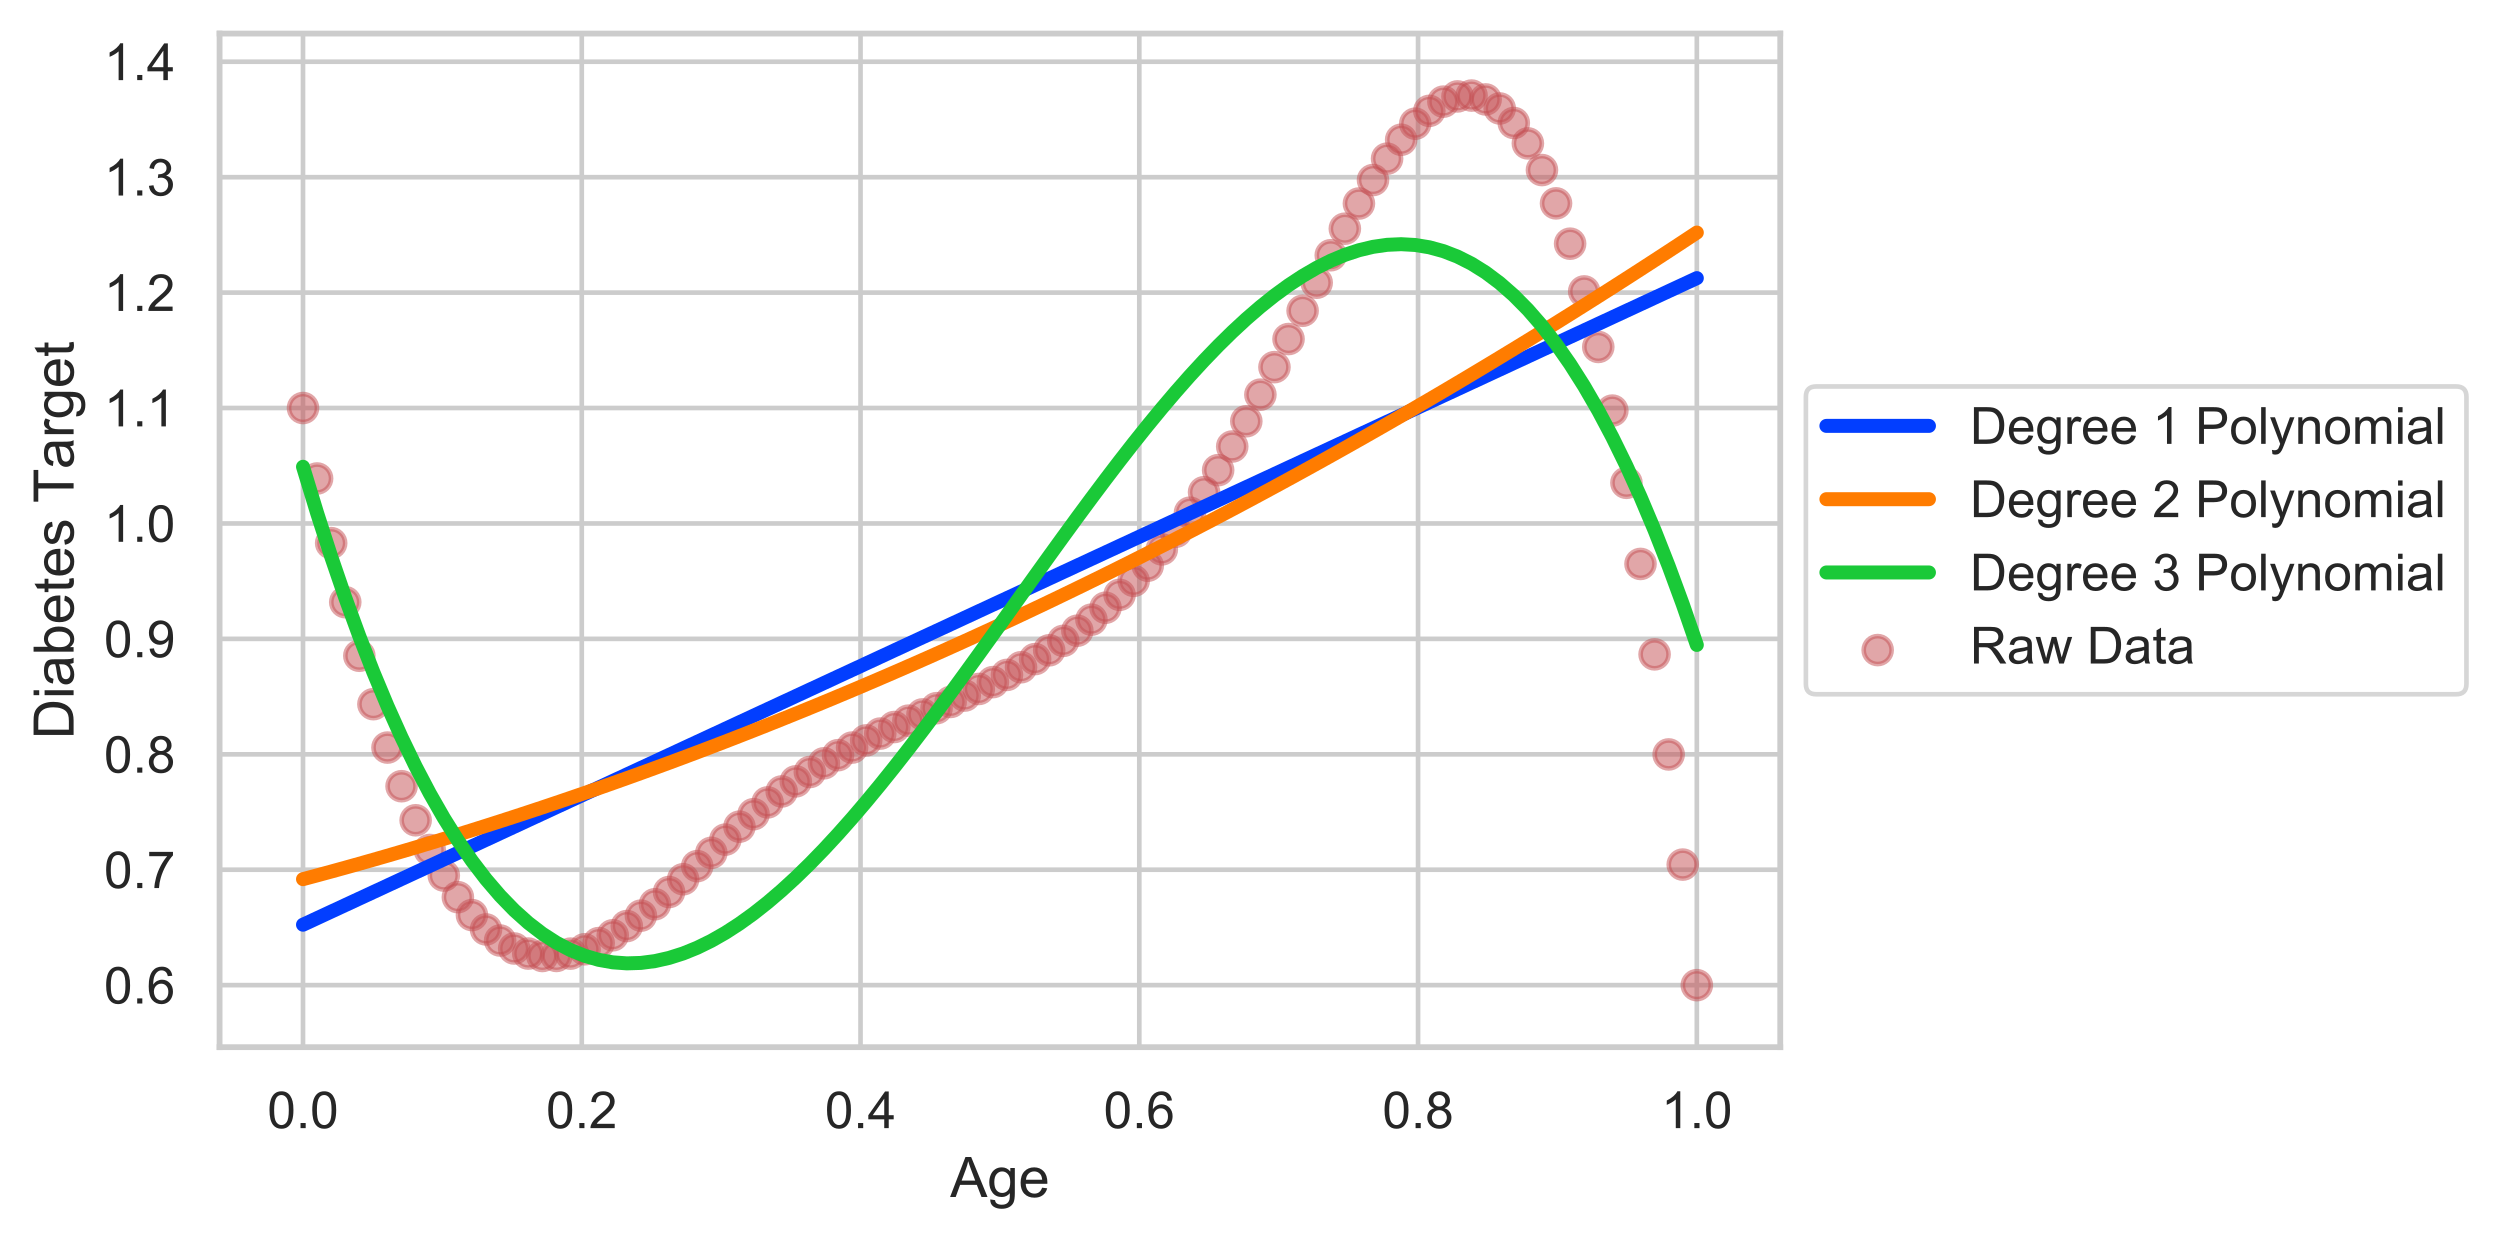 <?xml version="1.0" encoding="utf-8" standalone="no"?>
<!DOCTYPE svg PUBLIC "-//W3C//DTD SVG 1.1//EN"
  "http://www.w3.org/Graphics/SVG/1.1/DTD/svg11.dtd">
<!-- Created with matplotlib (https://matplotlib.org/) -->
<svg height="266.515pt" version="1.1" viewBox="0 0 536.309 266.515" width="536.309pt" xmlns="http://www.w3.org/2000/svg" xmlns:xlink="http://www.w3.org/1999/xlink">
 <defs>
  <style type="text/css">
*{stroke-linecap:butt;stroke-linejoin:round;}
  </style>
 </defs>
 <g id="figure_1">
  <g id="patch_1">
   <path d="M 0 266.515 
L 536.309 266.515 
L 536.309 0 
L 0 0 
z
" style="fill:#ffffff;"/>
  </g>
  <g id="axes_1">
   <g id="patch_2">
    <path d="M 47.105 224.64 
L 381.905 224.64 
L 381.905 7.2 
L 47.105 7.2 
z
" style="fill:#ffffff;"/>
   </g>
   <g id="matplotlib.axis_1">
    <g id="xtick_1">
     <g id="line2d_1">
      <path clip-path="url(#p46e0b3c141)" d="M 65.002 224.64 
L 65.002 7.2 
" style="fill:none;stroke:#cccccc;stroke-linecap:round;"/>
     </g>
     <g id="text_1">
      <!-- 0.0 -->
      <defs>
       <path d="M 4.156 35.297 
Q 4.156 48 6.766 55.734 
Q 9.375 63.484 14.516 67.672 
Q 19.672 71.875 27.484 71.875 
Q 33.25 71.875 37.594 69.547 
Q 41.938 67.234 44.766 62.859 
Q 47.609 58.5 49.219 52.219 
Q 50.828 45.953 50.828 35.297 
Q 50.828 22.703 48.234 14.969 
Q 45.656 7.234 40.5 3 
Q 35.359 -1.219 27.484 -1.219 
Q 17.141 -1.219 11.234 6.203 
Q 4.156 15.141 4.156 35.297 
z
M 13.188 35.297 
Q 13.188 17.672 17.312 11.828 
Q 21.438 6 27.484 6 
Q 33.547 6 37.672 11.859 
Q 41.797 17.719 41.797 35.297 
Q 41.797 52.984 37.672 58.781 
Q 33.547 64.594 27.391 64.594 
Q 21.344 64.594 17.719 59.469 
Q 13.188 52.938 13.188 35.297 
z
" id="ArialMT-48"/>
       <path d="M 9.078 0 
L 9.078 10.016 
L 19.094 10.016 
L 19.094 0 
z
" id="ArialMT-46"/>
      </defs>
      <g style="fill:#262626;" transform="translate(57.357 242.014)scale(0.11 -0.11)">
       <use xlink:href="#ArialMT-48"/>
       <use x="55.615" xlink:href="#ArialMT-46"/>
       <use x="83.398" xlink:href="#ArialMT-48"/>
      </g>
     </g>
    </g>
    <g id="xtick_2">
     <g id="line2d_2">
      <path clip-path="url(#p46e0b3c141)" d="M 124.803 224.64 
L 124.803 7.2 
" style="fill:none;stroke:#cccccc;stroke-linecap:round;"/>
     </g>
     <g id="text_2">
      <!-- 0.2 -->
      <defs>
       <path d="M 50.344 8.453 
L 50.344 0 
L 3.031 0 
Q 2.938 3.172 4.047 6.109 
Q 5.859 10.938 9.828 15.625 
Q 13.812 20.312 21.344 26.469 
Q 33.016 36.031 37.109 41.625 
Q 41.219 47.219 41.219 52.203 
Q 41.219 57.422 37.469 61 
Q 33.734 64.594 27.734 64.594 
Q 21.391 64.594 17.578 60.781 
Q 13.766 56.984 13.719 50.25 
L 4.688 51.172 
Q 5.609 61.281 11.656 66.578 
Q 17.719 71.875 27.938 71.875 
Q 38.234 71.875 44.234 66.156 
Q 50.25 60.453 50.25 52 
Q 50.25 47.703 48.484 43.547 
Q 46.734 39.406 42.656 34.812 
Q 38.578 30.219 29.109 22.219 
Q 21.188 15.578 18.938 13.203 
Q 16.703 10.844 15.234 8.453 
z
" id="ArialMT-50"/>
      </defs>
      <g style="fill:#262626;" transform="translate(117.158 242.014)scale(0.11 -0.11)">
       <use xlink:href="#ArialMT-48"/>
       <use x="55.615" xlink:href="#ArialMT-46"/>
       <use x="83.398" xlink:href="#ArialMT-50"/>
      </g>
     </g>
    </g>
    <g id="xtick_3">
     <g id="line2d_3">
      <path clip-path="url(#p46e0b3c141)" d="M 184.604 224.64 
L 184.604 7.2 
" style="fill:none;stroke:#cccccc;stroke-linecap:round;"/>
     </g>
     <g id="text_3">
      <!-- 0.4 -->
      <defs>
       <path d="M 32.328 0 
L 32.328 17.141 
L 1.266 17.141 
L 1.266 25.203 
L 33.938 71.578 
L 41.109 71.578 
L 41.109 25.203 
L 50.781 25.203 
L 50.781 17.141 
L 41.109 17.141 
L 41.109 0 
z
M 32.328 25.203 
L 32.328 57.469 
L 9.906 25.203 
z
" id="ArialMT-52"/>
      </defs>
      <g style="fill:#262626;" transform="translate(176.959 242.014)scale(0.11 -0.11)">
       <use xlink:href="#ArialMT-48"/>
       <use x="55.615" xlink:href="#ArialMT-46"/>
       <use x="83.398" xlink:href="#ArialMT-52"/>
      </g>
     </g>
    </g>
    <g id="xtick_4">
     <g id="line2d_4">
      <path clip-path="url(#p46e0b3c141)" d="M 244.406 224.64 
L 244.406 7.2 
" style="fill:none;stroke:#cccccc;stroke-linecap:round;"/>
     </g>
     <g id="text_4">
      <!-- 0.6 -->
      <defs>
       <path d="M 49.75 54.047 
L 41.016 53.375 
Q 39.844 58.547 37.703 60.891 
Q 34.125 64.656 28.906 64.656 
Q 24.703 64.656 21.531 62.312 
Q 17.391 59.281 14.984 53.469 
Q 12.594 47.656 12.5 36.922 
Q 15.672 41.75 20.266 44.094 
Q 24.859 46.438 29.891 46.438 
Q 38.672 46.438 44.844 39.969 
Q 51.031 33.5 51.031 23.25 
Q 51.031 16.5 48.125 10.719 
Q 45.219 4.938 40.141 1.859 
Q 35.062 -1.219 28.609 -1.219 
Q 17.625 -1.219 10.688 6.859 
Q 3.766 14.938 3.766 33.5 
Q 3.766 54.25 11.422 63.672 
Q 18.109 71.875 29.438 71.875 
Q 37.891 71.875 43.281 67.141 
Q 48.688 62.406 49.75 54.047 
z
M 13.875 23.188 
Q 13.875 18.656 15.797 14.5 
Q 17.719 10.359 21.188 8.172 
Q 24.656 6 28.469 6 
Q 34.031 6 38.031 10.484 
Q 42.047 14.984 42.047 22.703 
Q 42.047 30.125 38.078 34.391 
Q 34.125 38.672 28.125 38.672 
Q 22.172 38.672 18.016 34.391 
Q 13.875 30.125 13.875 23.188 
z
" id="ArialMT-54"/>
      </defs>
      <g style="fill:#262626;" transform="translate(236.761 242.014)scale(0.11 -0.11)">
       <use xlink:href="#ArialMT-48"/>
       <use x="55.615" xlink:href="#ArialMT-46"/>
       <use x="83.398" xlink:href="#ArialMT-54"/>
      </g>
     </g>
    </g>
    <g id="xtick_5">
     <g id="line2d_5">
      <path clip-path="url(#p46e0b3c141)" d="M 304.207 224.64 
L 304.207 7.2 
" style="fill:none;stroke:#cccccc;stroke-linecap:round;"/>
     </g>
     <g id="text_5">
      <!-- 0.8 -->
      <defs>
       <path d="M 17.672 38.812 
Q 12.203 40.828 9.562 44.531 
Q 6.938 48.25 6.938 53.422 
Q 6.938 61.234 12.547 66.547 
Q 18.172 71.875 27.484 71.875 
Q 36.859 71.875 42.578 66.422 
Q 48.297 60.984 48.297 53.172 
Q 48.297 48.188 45.672 44.5 
Q 43.062 40.828 37.75 38.812 
Q 44.344 36.672 47.781 31.875 
Q 51.219 27.094 51.219 20.453 
Q 51.219 11.281 44.719 5.031 
Q 38.234 -1.219 27.641 -1.219 
Q 17.047 -1.219 10.547 5.047 
Q 4.047 11.328 4.047 20.703 
Q 4.047 27.688 7.594 32.391 
Q 11.141 37.109 17.672 38.812 
z
M 15.922 53.719 
Q 15.922 48.641 19.188 45.406 
Q 22.469 42.188 27.688 42.188 
Q 32.766 42.188 36.016 45.375 
Q 39.266 48.578 39.266 53.219 
Q 39.266 58.062 35.906 61.359 
Q 32.562 64.656 27.594 64.656 
Q 22.562 64.656 19.234 61.422 
Q 15.922 58.203 15.922 53.719 
z
M 13.094 20.656 
Q 13.094 16.891 14.875 13.375 
Q 16.656 9.859 20.172 7.922 
Q 23.688 6 27.734 6 
Q 34.031 6 38.125 10.047 
Q 42.234 14.109 42.234 20.359 
Q 42.234 26.703 38.016 30.859 
Q 33.797 35.016 27.438 35.016 
Q 21.234 35.016 17.156 30.906 
Q 13.094 26.812 13.094 20.656 
z
" id="ArialMT-56"/>
      </defs>
      <g style="fill:#262626;" transform="translate(296.562 242.014)scale(0.11 -0.11)">
       <use xlink:href="#ArialMT-48"/>
       <use x="55.615" xlink:href="#ArialMT-46"/>
       <use x="83.398" xlink:href="#ArialMT-56"/>
      </g>
     </g>
    </g>
    <g id="xtick_6">
     <g id="line2d_6">
      <path clip-path="url(#p46e0b3c141)" d="M 364.008 224.64 
L 364.008 7.2 
" style="fill:none;stroke:#cccccc;stroke-linecap:round;"/>
     </g>
     <g id="text_6">
      <!-- 1.0 -->
      <defs>
       <path d="M 37.25 0 
L 28.469 0 
L 28.469 56 
Q 25.297 52.984 20.141 49.953 
Q 14.984 46.922 10.891 45.406 
L 10.891 53.906 
Q 18.266 57.375 23.781 62.297 
Q 29.297 67.234 31.594 71.875 
L 37.25 71.875 
z
" id="ArialMT-49"/>
      </defs>
      <g style="fill:#262626;" transform="translate(356.363 242.014)scale(0.11 -0.11)">
       <use xlink:href="#ArialMT-49"/>
       <use x="55.615" xlink:href="#ArialMT-46"/>
       <use x="83.398" xlink:href="#ArialMT-48"/>
      </g>
     </g>
    </g>
    <g id="text_7">
     <!-- Age -->
     <defs>
      <path d="M -0.141 0 
L 27.344 71.578 
L 37.547 71.578 
L 66.844 0 
L 56.062 0 
L 47.703 21.688 
L 17.781 21.688 
L 9.906 0 
z
M 20.516 29.391 
L 44.781 29.391 
L 37.312 49.219 
Q 33.891 58.25 32.234 64.062 
Q 30.859 57.172 28.375 50.391 
z
" id="ArialMT-65"/>
      <path d="M 4.984 -4.297 
L 13.531 -5.562 
Q 14.062 -9.516 16.5 -11.328 
Q 19.781 -13.766 25.438 -13.766 
Q 31.547 -13.766 34.859 -11.328 
Q 38.188 -8.891 39.359 -4.5 
Q 40.047 -1.812 39.984 6.781 
Q 34.234 0 25.641 0 
Q 14.938 0 9.078 7.719 
Q 3.219 15.438 3.219 26.219 
Q 3.219 33.641 5.906 39.906 
Q 8.594 46.188 13.688 49.609 
Q 18.797 53.031 25.688 53.031 
Q 34.859 53.031 40.828 45.609 
L 40.828 51.859 
L 48.922 51.859 
L 48.922 7.031 
Q 48.922 -5.078 46.453 -10.125 
Q 44 -15.188 38.641 -18.109 
Q 33.297 -21.047 25.484 -21.047 
Q 16.219 -21.047 10.5 -16.875 
Q 4.781 -12.703 4.984 -4.297 
z
M 12.25 26.859 
Q 12.25 16.656 16.297 11.969 
Q 20.359 7.281 26.469 7.281 
Q 32.516 7.281 36.609 11.938 
Q 40.719 16.609 40.719 26.562 
Q 40.719 36.078 36.5 40.906 
Q 32.281 45.75 26.312 45.75 
Q 20.453 45.75 16.344 40.984 
Q 12.25 36.234 12.25 26.859 
z
" id="ArialMT-103"/>
      <path d="M 42.094 16.703 
L 51.172 15.578 
Q 49.031 7.625 43.219 3.219 
Q 37.406 -1.172 28.375 -1.172 
Q 17 -1.172 10.328 5.828 
Q 3.656 12.844 3.656 25.484 
Q 3.656 38.578 10.391 45.797 
Q 17.141 53.031 27.875 53.031 
Q 38.281 53.031 44.875 45.953 
Q 51.469 38.875 51.469 26.031 
Q 51.469 25.25 51.422 23.688 
L 12.75 23.688 
Q 13.234 15.141 17.578 10.594 
Q 21.922 6.062 28.422 6.062 
Q 33.25 6.062 36.672 8.594 
Q 40.094 11.141 42.094 16.703 
z
M 13.234 30.906 
L 42.188 30.906 
Q 41.609 37.453 38.875 40.719 
Q 34.672 45.797 27.984 45.797 
Q 21.922 45.797 17.797 41.75 
Q 13.672 37.703 13.234 30.906 
z
" id="ArialMT-101"/>
     </defs>
     <g style="fill:#262626;" transform="translate(203.83 256.789)scale(0.12 -0.12)">
      <use xlink:href="#ArialMT-65"/>
      <use x="66.699" xlink:href="#ArialMT-103"/>
      <use x="122.314" xlink:href="#ArialMT-101"/>
     </g>
    </g>
   </g>
   <g id="matplotlib.axis_2">
    <g id="ytick_1">
     <g id="line2d_7">
      <path clip-path="url(#p46e0b3c141)" d="M 47.105 211.34 
L 381.905 211.34 
" style="fill:none;stroke:#cccccc;stroke-linecap:round;"/>
     </g>
     <g id="text_8">
      <!-- 0.6 -->
      <g style="fill:#262626;" transform="translate(22.315 215.277)scale(0.11 -0.11)">
       <use xlink:href="#ArialMT-48"/>
       <use x="55.615" xlink:href="#ArialMT-46"/>
       <use x="83.398" xlink:href="#ArialMT-54"/>
      </g>
     </g>
    </g>
    <g id="ytick_2">
     <g id="line2d_8">
      <path clip-path="url(#p46e0b3c141)" d="M 47.105 186.578 
L 381.905 186.578 
" style="fill:none;stroke:#cccccc;stroke-linecap:round;"/>
     </g>
     <g id="text_9">
      <!-- 0.7 -->
      <defs>
       <path d="M 4.734 62.203 
L 4.734 70.656 
L 51.078 70.656 
L 51.078 63.812 
Q 44.234 56.547 37.516 44.484 
Q 30.812 32.422 27.156 19.672 
Q 24.516 10.688 23.781 0 
L 14.75 0 
Q 14.891 8.453 18.062 20.406 
Q 21.234 32.375 27.172 43.484 
Q 33.109 54.594 39.797 62.203 
z
" id="ArialMT-55"/>
      </defs>
      <g style="fill:#262626;" transform="translate(22.315 190.515)scale(0.11 -0.11)">
       <use xlink:href="#ArialMT-48"/>
       <use x="55.615" xlink:href="#ArialMT-46"/>
       <use x="83.398" xlink:href="#ArialMT-55"/>
      </g>
     </g>
    </g>
    <g id="ytick_3">
     <g id="line2d_9">
      <path clip-path="url(#p46e0b3c141)" d="M 47.105 161.817 
L 381.905 161.817 
" style="fill:none;stroke:#cccccc;stroke-linecap:round;"/>
     </g>
     <g id="text_10">
      <!-- 0.8 -->
      <g style="fill:#262626;" transform="translate(22.315 165.754)scale(0.11 -0.11)">
       <use xlink:href="#ArialMT-48"/>
       <use x="55.615" xlink:href="#ArialMT-46"/>
       <use x="83.398" xlink:href="#ArialMT-56"/>
      </g>
     </g>
    </g>
    <g id="ytick_4">
     <g id="line2d_10">
      <path clip-path="url(#p46e0b3c141)" d="M 47.105 137.055 
L 381.905 137.055 
" style="fill:none;stroke:#cccccc;stroke-linecap:round;"/>
     </g>
     <g id="text_11">
      <!-- 0.9 -->
      <defs>
       <path d="M 5.469 16.547 
L 13.922 17.328 
Q 14.984 11.375 18.016 8.688 
Q 21.047 6 25.781 6 
Q 29.828 6 32.875 7.859 
Q 35.938 9.719 37.891 12.812 
Q 39.844 15.922 41.156 21.188 
Q 42.484 26.469 42.484 31.938 
Q 42.484 32.516 42.438 33.688 
Q 39.797 29.5 35.234 26.875 
Q 30.672 24.266 25.344 24.266 
Q 16.453 24.266 10.297 30.703 
Q 4.156 37.156 4.156 47.703 
Q 4.156 58.594 10.578 65.234 
Q 17 71.875 26.656 71.875 
Q 33.641 71.875 39.422 68.109 
Q 45.219 64.359 48.219 57.391 
Q 51.219 50.438 51.219 37.25 
Q 51.219 23.531 48.234 15.406 
Q 45.266 7.281 39.375 3.031 
Q 33.5 -1.219 25.594 -1.219 
Q 17.188 -1.219 11.859 3.438 
Q 6.547 8.109 5.469 16.547 
z
M 41.453 48.141 
Q 41.453 55.719 37.422 60.156 
Q 33.406 64.594 27.734 64.594 
Q 21.875 64.594 17.531 59.812 
Q 13.188 55.031 13.188 47.406 
Q 13.188 40.578 17.312 36.297 
Q 21.438 32.031 27.484 32.031 
Q 33.594 32.031 37.516 36.297 
Q 41.453 40.578 41.453 48.141 
z
" id="ArialMT-57"/>
      </defs>
      <g style="fill:#262626;" transform="translate(22.315 140.992)scale(0.11 -0.11)">
       <use xlink:href="#ArialMT-48"/>
       <use x="55.615" xlink:href="#ArialMT-46"/>
       <use x="83.398" xlink:href="#ArialMT-57"/>
      </g>
     </g>
    </g>
    <g id="ytick_5">
     <g id="line2d_11">
      <path clip-path="url(#p46e0b3c141)" d="M 47.105 112.294 
L 381.905 112.294 
" style="fill:none;stroke:#cccccc;stroke-linecap:round;"/>
     </g>
     <g id="text_12">
      <!-- 1.0 -->
      <g style="fill:#262626;" transform="translate(22.315 116.231)scale(0.11 -0.11)">
       <use xlink:href="#ArialMT-49"/>
       <use x="55.615" xlink:href="#ArialMT-46"/>
       <use x="83.398" xlink:href="#ArialMT-48"/>
      </g>
     </g>
    </g>
    <g id="ytick_6">
     <g id="line2d_12">
      <path clip-path="url(#p46e0b3c141)" d="M 47.105 87.532 
L 381.905 87.532 
" style="fill:none;stroke:#cccccc;stroke-linecap:round;"/>
     </g>
     <g id="text_13">
      <!-- 1.1 -->
      <g style="fill:#262626;" transform="translate(22.315 91.469)scale(0.11 -0.11)">
       <use xlink:href="#ArialMT-49"/>
       <use x="55.615" xlink:href="#ArialMT-46"/>
       <use x="83.398" xlink:href="#ArialMT-49"/>
      </g>
     </g>
    </g>
    <g id="ytick_7">
     <g id="line2d_13">
      <path clip-path="url(#p46e0b3c141)" d="M 47.105 62.771 
L 381.905 62.771 
" style="fill:none;stroke:#cccccc;stroke-linecap:round;"/>
     </g>
     <g id="text_14">
      <!-- 1.2 -->
      <g style="fill:#262626;" transform="translate(22.315 66.708)scale(0.11 -0.11)">
       <use xlink:href="#ArialMT-49"/>
       <use x="55.615" xlink:href="#ArialMT-46"/>
       <use x="83.398" xlink:href="#ArialMT-50"/>
      </g>
     </g>
    </g>
    <g id="ytick_8">
     <g id="line2d_14">
      <path clip-path="url(#p46e0b3c141)" d="M 47.105 38.009 
L 381.905 38.009 
" style="fill:none;stroke:#cccccc;stroke-linecap:round;"/>
     </g>
     <g id="text_15">
      <!-- 1.3 -->
      <defs>
       <path d="M 4.203 18.891 
L 12.984 20.062 
Q 14.5 12.594 18.141 9.297 
Q 21.781 6 27 6 
Q 33.203 6 37.469 10.297 
Q 41.75 14.594 41.75 20.953 
Q 41.75 27 37.797 30.922 
Q 33.844 34.859 27.734 34.859 
Q 25.25 34.859 21.531 33.891 
L 22.516 41.609 
Q 23.391 41.5 23.922 41.5 
Q 29.547 41.5 34.031 44.422 
Q 38.531 47.359 38.531 53.469 
Q 38.531 58.297 35.25 61.469 
Q 31.984 64.656 26.812 64.656 
Q 21.688 64.656 18.266 61.422 
Q 14.844 58.203 13.875 51.766 
L 5.078 53.328 
Q 6.688 62.156 12.391 67.016 
Q 18.109 71.875 26.609 71.875 
Q 32.469 71.875 37.391 69.359 
Q 42.328 66.844 44.938 62.5 
Q 47.562 58.156 47.562 53.266 
Q 47.562 48.641 45.062 44.828 
Q 42.578 41.016 37.703 38.766 
Q 44.047 37.312 47.562 32.688 
Q 51.078 28.078 51.078 21.141 
Q 51.078 11.766 44.234 5.25 
Q 37.406 -1.266 26.953 -1.266 
Q 17.531 -1.266 11.297 4.344 
Q 5.078 9.969 4.203 18.891 
z
" id="ArialMT-51"/>
      </defs>
      <g style="fill:#262626;" transform="translate(22.315 41.946)scale(0.11 -0.11)">
       <use xlink:href="#ArialMT-49"/>
       <use x="55.615" xlink:href="#ArialMT-46"/>
       <use x="83.398" xlink:href="#ArialMT-51"/>
      </g>
     </g>
    </g>
    <g id="ytick_9">
     <g id="line2d_15">
      <path clip-path="url(#p46e0b3c141)" d="M 47.105 13.248 
L 381.905 13.248 
" style="fill:none;stroke:#cccccc;stroke-linecap:round;"/>
     </g>
     <g id="text_16">
      <!-- 1.4 -->
      <g style="fill:#262626;" transform="translate(22.315 17.185)scale(0.11 -0.11)">
       <use xlink:href="#ArialMT-49"/>
       <use x="55.615" xlink:href="#ArialMT-46"/>
       <use x="83.398" xlink:href="#ArialMT-52"/>
      </g>
     </g>
    </g>
    <g id="text_17">
     <!-- Diabetes Target -->
     <defs>
      <path d="M 7.719 0 
L 7.719 71.578 
L 32.375 71.578 
Q 40.719 71.578 45.125 70.562 
Q 51.266 69.141 55.609 65.438 
Q 61.281 60.641 64.078 53.188 
Q 66.891 45.75 66.891 36.188 
Q 66.891 28.031 64.984 21.734 
Q 63.094 15.438 60.109 11.297 
Q 57.125 7.172 53.578 4.797 
Q 50.047 2.438 45.047 1.219 
Q 40.047 0 33.547 0 
z
M 17.188 8.453 
L 32.469 8.453 
Q 39.547 8.453 43.578 9.766 
Q 47.609 11.078 50 13.484 
Q 53.375 16.844 55.25 22.531 
Q 57.125 28.219 57.125 36.328 
Q 57.125 47.562 53.438 53.594 
Q 49.75 59.625 44.484 61.672 
Q 40.672 63.141 32.234 63.141 
L 17.188 63.141 
z
" id="ArialMT-68"/>
      <path d="M 6.641 61.469 
L 6.641 71.578 
L 15.438 71.578 
L 15.438 61.469 
z
M 6.641 0 
L 6.641 51.859 
L 15.438 51.859 
L 15.438 0 
z
" id="ArialMT-105"/>
      <path d="M 40.438 6.391 
Q 35.547 2.25 31.031 0.531 
Q 26.516 -1.172 21.344 -1.172 
Q 12.797 -1.172 8.203 3 
Q 3.609 7.172 3.609 13.672 
Q 3.609 17.484 5.344 20.625 
Q 7.078 23.781 9.891 25.688 
Q 12.703 27.594 16.219 28.562 
Q 18.797 29.25 24.031 29.891 
Q 34.672 31.156 39.703 32.906 
Q 39.75 34.719 39.75 35.203 
Q 39.75 40.578 37.25 42.781 
Q 33.891 45.75 27.25 45.75 
Q 21.047 45.75 18.094 43.578 
Q 15.141 41.406 13.719 35.891 
L 5.125 37.062 
Q 6.297 42.578 8.984 45.969 
Q 11.672 49.359 16.75 51.188 
Q 21.828 53.031 28.516 53.031 
Q 35.156 53.031 39.297 51.469 
Q 43.453 49.906 45.406 47.531 
Q 47.359 45.172 48.141 41.547 
Q 48.578 39.312 48.578 33.453 
L 48.578 21.734 
Q 48.578 9.469 49.141 6.219 
Q 49.703 2.984 51.375 0 
L 42.188 0 
Q 40.828 2.734 40.438 6.391 
z
M 39.703 26.031 
Q 34.906 24.078 25.344 22.703 
Q 19.922 21.922 17.672 20.938 
Q 15.438 19.969 14.203 18.094 
Q 12.984 16.219 12.984 13.922 
Q 12.984 10.406 15.641 8.062 
Q 18.312 5.719 23.438 5.719 
Q 28.516 5.719 32.469 7.938 
Q 36.422 10.156 38.281 14.016 
Q 39.703 17 39.703 22.797 
z
" id="ArialMT-97"/>
      <path d="M 14.703 0 
L 6.547 0 
L 6.547 71.578 
L 15.328 71.578 
L 15.328 46.047 
Q 20.906 53.031 29.547 53.031 
Q 34.328 53.031 38.594 51.094 
Q 42.875 49.172 45.625 45.672 
Q 48.391 42.188 49.953 37.25 
Q 51.516 32.328 51.516 26.703 
Q 51.516 13.375 44.922 6.094 
Q 38.328 -1.172 29.109 -1.172 
Q 19.922 -1.172 14.703 6.5 
z
M 14.594 26.312 
Q 14.594 17 17.141 12.844 
Q 21.297 6.062 28.375 6.062 
Q 34.125 6.062 38.328 11.062 
Q 42.531 16.062 42.531 25.984 
Q 42.531 36.141 38.5 40.969 
Q 34.469 45.797 28.766 45.797 
Q 23 45.797 18.797 40.797 
Q 14.594 35.797 14.594 26.312 
z
" id="ArialMT-98"/>
      <path d="M 25.781 7.859 
L 27.047 0.094 
Q 23.344 -0.688 20.406 -0.688 
Q 15.625 -0.688 12.984 0.828 
Q 10.359 2.344 9.281 4.812 
Q 8.203 7.281 8.203 15.188 
L 8.203 45.016 
L 1.766 45.016 
L 1.766 51.859 
L 8.203 51.859 
L 8.203 64.703 
L 16.938 69.969 
L 16.938 51.859 
L 25.781 51.859 
L 25.781 45.016 
L 16.938 45.016 
L 16.938 14.703 
Q 16.938 10.938 17.406 9.859 
Q 17.875 8.797 18.922 8.156 
Q 19.969 7.516 21.922 7.516 
Q 23.391 7.516 25.781 7.859 
z
" id="ArialMT-116"/>
      <path d="M 3.078 15.484 
L 11.766 16.844 
Q 12.5 11.625 15.844 8.844 
Q 19.188 6.062 25.203 6.062 
Q 31.25 6.062 34.172 8.516 
Q 37.109 10.984 37.109 14.312 
Q 37.109 17.281 34.516 19 
Q 32.719 20.172 25.531 21.969 
Q 15.875 24.422 12.141 26.203 
Q 8.406 27.984 6.469 31.125 
Q 4.547 34.281 4.547 38.094 
Q 4.547 41.547 6.125 44.5 
Q 7.719 47.469 10.453 49.422 
Q 12.5 50.922 16.031 51.969 
Q 19.578 53.031 23.641 53.031 
Q 29.734 53.031 34.344 51.266 
Q 38.969 49.516 41.156 46.5 
Q 43.359 43.5 44.188 38.484 
L 35.594 37.312 
Q 35.016 41.312 32.203 43.547 
Q 29.391 45.797 24.266 45.797 
Q 18.219 45.797 15.625 43.797 
Q 13.031 41.797 13.031 39.109 
Q 13.031 37.406 14.109 36.031 
Q 15.188 34.625 17.484 33.688 
Q 18.797 33.203 25.25 31.453 
Q 34.578 28.953 38.25 27.359 
Q 41.938 25.781 44.031 22.75 
Q 46.141 19.734 46.141 15.234 
Q 46.141 10.844 43.578 6.953 
Q 41.016 3.078 36.172 0.953 
Q 31.344 -1.172 25.25 -1.172 
Q 15.141 -1.172 9.844 3.031 
Q 4.547 7.234 3.078 15.484 
z
" id="ArialMT-115"/>
      <path id="ArialMT-32"/>
      <path d="M 25.922 0 
L 25.922 63.141 
L 2.344 63.141 
L 2.344 71.578 
L 59.078 71.578 
L 59.078 63.141 
L 35.406 63.141 
L 35.406 0 
z
" id="ArialMT-84"/>
      <path d="M 6.5 0 
L 6.5 51.859 
L 14.406 51.859 
L 14.406 44 
Q 17.438 49.516 20 51.266 
Q 22.562 53.031 25.641 53.031 
Q 30.078 53.031 34.672 50.203 
L 31.641 42.047 
Q 28.422 43.953 25.203 43.953 
Q 22.312 43.953 20.016 42.219 
Q 17.719 40.484 16.75 37.406 
Q 15.281 32.719 15.281 27.156 
L 15.281 0 
z
" id="ArialMT-114"/>
     </defs>
     <g style="fill:#262626;" transform="translate(15.789 158.594)rotate(-90)scale(0.12 -0.12)">
      <use xlink:href="#ArialMT-68"/>
      <use x="72.217" xlink:href="#ArialMT-105"/>
      <use x="94.434" xlink:href="#ArialMT-97"/>
      <use x="150.049" xlink:href="#ArialMT-98"/>
      <use x="205.664" xlink:href="#ArialMT-101"/>
      <use x="261.279" xlink:href="#ArialMT-116"/>
      <use x="289.062" xlink:href="#ArialMT-101"/>
      <use x="344.678" xlink:href="#ArialMT-115"/>
      <use x="394.678" xlink:href="#ArialMT-32"/>
      <use x="422.445" xlink:href="#ArialMT-84"/>
      <use x="483.357" xlink:href="#ArialMT-97"/>
      <use x="538.973" xlink:href="#ArialMT-114"/>
      <use x="572.273" xlink:href="#ArialMT-103"/>
      <use x="627.889" xlink:href="#ArialMT-101"/>
      <use x="683.504" xlink:href="#ArialMT-116"/>
     </g>
    </g>
   </g>
   <g id="PathCollection_1">
    <defs>
     <path d="M 0 3 
C 0.796 3 1.559 2.684 2.121 2.121 
C 2.684 1.559 3 0.796 3 0 
C 3 -0.796 2.684 -1.559 2.121 -2.121 
C 1.559 -2.684 0.796 -3 0 -3 
C -0.796 -3 -1.559 -2.684 -2.121 -2.121 
C -2.684 -1.559 -3 -0.796 -3 0 
C -3 0.796 -2.684 1.559 -2.121 2.121 
C -1.559 2.684 -0.796 3 0 3 
z
" id="m529f552e4a" style="stroke:#c44e52;stroke-opacity:0.5;"/>
    </defs>
    <g clip-path="url(#p46e0b3c141)">
     <use style="fill:#c44e52;fill-opacity:0.5;stroke:#c44e52;stroke-opacity:0.5;" x="65.002" xlink:href="#m529f552e4a" y="87.532"/>
     <use style="fill:#c44e52;fill-opacity:0.5;stroke:#c44e52;stroke-opacity:0.5;" x="68.023" xlink:href="#m529f552e4a" y="102.649"/>
     <use style="fill:#c44e52;fill-opacity:0.5;stroke:#c44e52;stroke-opacity:0.5;" x="71.043" xlink:href="#m529f552e4a" y="116.515"/>
     <use style="fill:#c44e52;fill-opacity:0.5;stroke:#c44e52;stroke-opacity:0.5;" x="74.063" xlink:href="#m529f552e4a" y="129.175"/>
     <use style="fill:#c44e52;fill-opacity:0.5;stroke:#c44e52;stroke-opacity:0.5;" x="77.083" xlink:href="#m529f552e4a" y="140.675"/>
     <use style="fill:#c44e52;fill-opacity:0.5;stroke:#c44e52;stroke-opacity:0.5;" x="80.104" xlink:href="#m529f552e4a" y="151.059"/>
     <use style="fill:#c44e52;fill-opacity:0.5;stroke:#c44e52;stroke-opacity:0.5;" x="83.124" xlink:href="#m529f552e4a" y="160.372"/>
     <use style="fill:#c44e52;fill-opacity:0.5;stroke:#c44e52;stroke-opacity:0.5;" x="86.144" xlink:href="#m529f552e4a" y="168.66"/>
     <use style="fill:#c44e52;fill-opacity:0.5;stroke:#c44e52;stroke-opacity:0.5;" x="89.164" xlink:href="#m529f552e4a" y="175.968"/>
     <use style="fill:#c44e52;fill-opacity:0.5;stroke:#c44e52;stroke-opacity:0.5;" x="92.185" xlink:href="#m529f552e4a" y="182.342"/>
     <use style="fill:#c44e52;fill-opacity:0.5;stroke:#c44e52;stroke-opacity:0.5;" x="95.205" xlink:href="#m529f552e4a" y="187.825"/>
     <use style="fill:#c44e52;fill-opacity:0.5;stroke:#c44e52;stroke-opacity:0.5;" x="98.225" xlink:href="#m529f552e4a" y="192.463"/>
     <use style="fill:#c44e52;fill-opacity:0.5;stroke:#c44e52;stroke-opacity:0.5;" x="101.245" xlink:href="#m529f552e4a" y="196.302"/>
     <use style="fill:#c44e52;fill-opacity:0.5;stroke:#c44e52;stroke-opacity:0.5;" x="104.266" xlink:href="#m529f552e4a" y="199.386"/>
     <use style="fill:#c44e52;fill-opacity:0.5;stroke:#c44e52;stroke-opacity:0.5;" x="107.286" xlink:href="#m529f552e4a" y="201.761"/>
     <use style="fill:#c44e52;fill-opacity:0.5;stroke:#c44e52;stroke-opacity:0.5;" x="110.306" xlink:href="#m529f552e4a" y="203.472"/>
     <use style="fill:#c44e52;fill-opacity:0.5;stroke:#c44e52;stroke-opacity:0.5;" x="113.326" xlink:href="#m529f552e4a" y="204.564"/>
     <use style="fill:#c44e52;fill-opacity:0.5;stroke:#c44e52;stroke-opacity:0.5;" x="116.347" xlink:href="#m529f552e4a" y="205.082"/>
     <use style="fill:#c44e52;fill-opacity:0.5;stroke:#c44e52;stroke-opacity:0.5;" x="119.367" xlink:href="#m529f552e4a" y="205.071"/>
     <use style="fill:#c44e52;fill-opacity:0.5;stroke:#c44e52;stroke-opacity:0.5;" x="122.387" xlink:href="#m529f552e4a" y="204.576"/>
     <use style="fill:#c44e52;fill-opacity:0.5;stroke:#c44e52;stroke-opacity:0.5;" x="125.408" xlink:href="#m529f552e4a" y="203.642"/>
     <use style="fill:#c44e52;fill-opacity:0.5;stroke:#c44e52;stroke-opacity:0.5;" x="128.428" xlink:href="#m529f552e4a" y="202.316"/>
     <use style="fill:#c44e52;fill-opacity:0.5;stroke:#c44e52;stroke-opacity:0.5;" x="131.448" xlink:href="#m529f552e4a" y="200.641"/>
     <use style="fill:#c44e52;fill-opacity:0.5;stroke:#c44e52;stroke-opacity:0.5;" x="134.468" xlink:href="#m529f552e4a" y="198.662"/>
     <use style="fill:#c44e52;fill-opacity:0.5;stroke:#c44e52;stroke-opacity:0.5;" x="137.489" xlink:href="#m529f552e4a" y="196.426"/>
     <use style="fill:#c44e52;fill-opacity:0.5;stroke:#c44e52;stroke-opacity:0.5;" x="140.509" xlink:href="#m529f552e4a" y="193.977"/>
     <use style="fill:#c44e52;fill-opacity:0.5;stroke:#c44e52;stroke-opacity:0.5;" x="143.529" xlink:href="#m529f552e4a" y="191.36"/>
     <use style="fill:#c44e52;fill-opacity:0.5;stroke:#c44e52;stroke-opacity:0.5;" x="146.549" xlink:href="#m529f552e4a" y="188.62"/>
     <use style="fill:#c44e52;fill-opacity:0.5;stroke:#c44e52;stroke-opacity:0.5;" x="149.57" xlink:href="#m529f552e4a" y="185.803"/>
     <use style="fill:#c44e52;fill-opacity:0.5;stroke:#c44e52;stroke-opacity:0.5;" x="152.59" xlink:href="#m529f552e4a" y="182.954"/>
     <use style="fill:#c44e52;fill-opacity:0.5;stroke:#c44e52;stroke-opacity:0.5;" x="155.61" xlink:href="#m529f552e4a" y="180.117"/>
     <use style="fill:#c44e52;fill-opacity:0.5;stroke:#c44e52;stroke-opacity:0.5;" x="158.63" xlink:href="#m529f552e4a" y="177.338"/>
     <use style="fill:#c44e52;fill-opacity:0.5;stroke:#c44e52;stroke-opacity:0.5;" x="161.651" xlink:href="#m529f552e4a" y="174.662"/>
     <use style="fill:#c44e52;fill-opacity:0.5;stroke:#c44e52;stroke-opacity:0.5;" x="164.671" xlink:href="#m529f552e4a" y="172.134"/>
     <use style="fill:#c44e52;fill-opacity:0.5;stroke:#c44e52;stroke-opacity:0.5;" x="167.691" xlink:href="#m529f552e4a" y="169.789"/>
     <use style="fill:#c44e52;fill-opacity:0.5;stroke:#c44e52;stroke-opacity:0.5;" x="170.711" xlink:href="#m529f552e4a" y="167.621"/>
     <use style="fill:#c44e52;fill-opacity:0.5;stroke:#c44e52;stroke-opacity:0.5;" x="173.732" xlink:href="#m529f552e4a" y="165.612"/>
     <use style="fill:#c44e52;fill-opacity:0.5;stroke:#c44e52;stroke-opacity:0.5;" x="176.752" xlink:href="#m529f552e4a" y="163.746"/>
     <use style="fill:#c44e52;fill-opacity:0.5;stroke:#c44e52;stroke-opacity:0.5;" x="179.772" xlink:href="#m529f552e4a" y="162.005"/>
     <use style="fill:#c44e52;fill-opacity:0.5;stroke:#c44e52;stroke-opacity:0.5;" x="182.792" xlink:href="#m529f552e4a" y="160.374"/>
     <use style="fill:#c44e52;fill-opacity:0.5;stroke:#c44e52;stroke-opacity:0.5;" x="185.813" xlink:href="#m529f552e4a" y="158.834"/>
     <use style="fill:#c44e52;fill-opacity:0.5;stroke:#c44e52;stroke-opacity:0.5;" x="188.833" xlink:href="#m529f552e4a" y="157.369"/>
     <use style="fill:#c44e52;fill-opacity:0.5;stroke:#c44e52;stroke-opacity:0.5;" x="191.853" xlink:href="#m529f552e4a" y="155.963"/>
     <use style="fill:#c44e52;fill-opacity:0.5;stroke:#c44e52;stroke-opacity:0.5;" x="194.873" xlink:href="#m529f552e4a" y="154.598"/>
     <use style="fill:#c44e52;fill-opacity:0.5;stroke:#c44e52;stroke-opacity:0.5;" x="197.894" xlink:href="#m529f552e4a" y="153.257"/>
     <use style="fill:#c44e52;fill-opacity:0.5;stroke:#c44e52;stroke-opacity:0.5;" x="200.914" xlink:href="#m529f552e4a" y="151.924"/>
     <use style="fill:#c44e52;fill-opacity:0.5;stroke:#c44e52;stroke-opacity:0.5;" x="203.934" xlink:href="#m529f552e4a" y="150.582"/>
     <use style="fill:#c44e52;fill-opacity:0.5;stroke:#c44e52;stroke-opacity:0.5;" x="206.954" xlink:href="#m529f552e4a" y="149.214"/>
     <use style="fill:#c44e52;fill-opacity:0.5;stroke:#c44e52;stroke-opacity:0.5;" x="209.975" xlink:href="#m529f552e4a" y="147.802"/>
     <use style="fill:#c44e52;fill-opacity:0.5;stroke:#c44e52;stroke-opacity:0.5;" x="212.995" xlink:href="#m529f552e4a" y="146.331"/>
     <use style="fill:#c44e52;fill-opacity:0.5;stroke:#c44e52;stroke-opacity:0.5;" x="216.015" xlink:href="#m529f552e4a" y="144.782"/>
     <use style="fill:#c44e52;fill-opacity:0.5;stroke:#c44e52;stroke-opacity:0.5;" x="219.035" xlink:href="#m529f552e4a" y="143.14"/>
     <use style="fill:#c44e52;fill-opacity:0.5;stroke:#c44e52;stroke-opacity:0.5;" x="222.056" xlink:href="#m529f552e4a" y="141.388"/>
     <use style="fill:#c44e52;fill-opacity:0.5;stroke:#c44e52;stroke-opacity:0.5;" x="225.076" xlink:href="#m529f552e4a" y="139.508"/>
     <use style="fill:#c44e52;fill-opacity:0.5;stroke:#c44e52;stroke-opacity:0.5;" x="228.096" xlink:href="#m529f552e4a" y="137.483"/>
     <use style="fill:#c44e52;fill-opacity:0.5;stroke:#c44e52;stroke-opacity:0.5;" x="231.116" xlink:href="#m529f552e4a" y="135.298"/>
     <use style="fill:#c44e52;fill-opacity:0.5;stroke:#c44e52;stroke-opacity:0.5;" x="234.137" xlink:href="#m529f552e4a" y="132.934"/>
     <use style="fill:#c44e52;fill-opacity:0.5;stroke:#c44e52;stroke-opacity:0.5;" x="237.157" xlink:href="#m529f552e4a" y="130.375"/>
     <use style="fill:#c44e52;fill-opacity:0.5;stroke:#c44e52;stroke-opacity:0.5;" x="240.177" xlink:href="#m529f552e4a" y="127.605"/>
     <use style="fill:#c44e52;fill-opacity:0.5;stroke:#c44e52;stroke-opacity:0.5;" x="243.197" xlink:href="#m529f552e4a" y="124.605"/>
     <use style="fill:#c44e52;fill-opacity:0.5;stroke:#c44e52;stroke-opacity:0.5;" x="246.218" xlink:href="#m529f552e4a" y="121.36"/>
     <use style="fill:#c44e52;fill-opacity:0.5;stroke:#c44e52;stroke-opacity:0.5;" x="249.238" xlink:href="#m529f552e4a" y="117.853"/>
     <use style="fill:#c44e52;fill-opacity:0.5;stroke:#c44e52;stroke-opacity:0.5;" x="252.258" xlink:href="#m529f552e4a" y="114.066"/>
     <use style="fill:#c44e52;fill-opacity:0.5;stroke:#c44e52;stroke-opacity:0.5;" x="255.278" xlink:href="#m529f552e4a" y="109.982"/>
     <use style="fill:#c44e52;fill-opacity:0.5;stroke:#c44e52;stroke-opacity:0.5;" x="258.299" xlink:href="#m529f552e4a" y="105.586"/>
     <use style="fill:#c44e52;fill-opacity:0.5;stroke:#c44e52;stroke-opacity:0.5;" x="261.319" xlink:href="#m529f552e4a" y="100.86"/>
     <use style="fill:#c44e52;fill-opacity:0.5;stroke:#c44e52;stroke-opacity:0.5;" x="264.339" xlink:href="#m529f552e4a" y="95.786"/>
     <use style="fill:#c44e52;fill-opacity:0.5;stroke:#c44e52;stroke-opacity:0.5;" x="267.359" xlink:href="#m529f552e4a" y="90.365"/>
     <use style="fill:#c44e52;fill-opacity:0.5;stroke:#c44e52;stroke-opacity:0.5;" x="270.38" xlink:href="#m529f552e4a" y="84.662"/>
     <use style="fill:#c44e52;fill-opacity:0.5;stroke:#c44e52;stroke-opacity:0.5;" x="273.4" xlink:href="#m529f552e4a" y="78.758"/>
     <use style="fill:#c44e52;fill-opacity:0.5;stroke:#c44e52;stroke-opacity:0.5;" x="276.42" xlink:href="#m529f552e4a" y="72.733"/>
     <use style="fill:#c44e52;fill-opacity:0.5;stroke:#c44e52;stroke-opacity:0.5;" x="279.44" xlink:href="#m529f552e4a" y="66.67"/>
     <use style="fill:#c44e52;fill-opacity:0.5;stroke:#c44e52;stroke-opacity:0.5;" x="282.461" xlink:href="#m529f552e4a" y="60.65"/>
     <use style="fill:#c44e52;fill-opacity:0.5;stroke:#c44e52;stroke-opacity:0.5;" x="285.481" xlink:href="#m529f552e4a" y="54.754"/>
     <use style="fill:#c44e52;fill-opacity:0.5;stroke:#c44e52;stroke-opacity:0.5;" x="288.501" xlink:href="#m529f552e4a" y="49.063"/>
     <use style="fill:#c44e52;fill-opacity:0.5;stroke:#c44e52;stroke-opacity:0.5;" x="291.521" xlink:href="#m529f552e4a" y="43.659"/>
     <use style="fill:#c44e52;fill-opacity:0.5;stroke:#c44e52;stroke-opacity:0.5;" x="294.542" xlink:href="#m529f552e4a" y="38.622"/>
     <use style="fill:#c44e52;fill-opacity:0.5;stroke:#c44e52;stroke-opacity:0.5;" x="297.562" xlink:href="#m529f552e4a" y="34.035"/>
     <use style="fill:#c44e52;fill-opacity:0.5;stroke:#c44e52;stroke-opacity:0.5;" x="300.582" xlink:href="#m529f552e4a" y="29.979"/>
     <use style="fill:#c44e52;fill-opacity:0.5;stroke:#c44e52;stroke-opacity:0.5;" x="303.602" xlink:href="#m529f552e4a" y="26.534"/>
     <use style="fill:#c44e52;fill-opacity:0.5;stroke:#c44e52;stroke-opacity:0.5;" x="306.623" xlink:href="#m529f552e4a" y="23.782"/>
     <use style="fill:#c44e52;fill-opacity:0.5;stroke:#c44e52;stroke-opacity:0.5;" x="309.643" xlink:href="#m529f552e4a" y="21.805"/>
     <use style="fill:#c44e52;fill-opacity:0.5;stroke:#c44e52;stroke-opacity:0.5;" x="312.663" xlink:href="#m529f552e4a" y="20.684"/>
     <use style="fill:#c44e52;fill-opacity:0.5;stroke:#c44e52;stroke-opacity:0.5;" x="315.684" xlink:href="#m529f552e4a" y="20.5"/>
     <use style="fill:#c44e52;fill-opacity:0.5;stroke:#c44e52;stroke-opacity:0.5;" x="318.704" xlink:href="#m529f552e4a" y="21.334"/>
     <use style="fill:#c44e52;fill-opacity:0.5;stroke:#c44e52;stroke-opacity:0.5;" x="321.724" xlink:href="#m529f552e4a" y="23.268"/>
     <use style="fill:#c44e52;fill-opacity:0.5;stroke:#c44e52;stroke-opacity:0.5;" x="324.744" xlink:href="#m529f552e4a" y="26.383"/>
     <use style="fill:#c44e52;fill-opacity:0.5;stroke:#c44e52;stroke-opacity:0.5;" x="327.765" xlink:href="#m529f552e4a" y="30.76"/>
     <use style="fill:#c44e52;fill-opacity:0.5;stroke:#c44e52;stroke-opacity:0.5;" x="330.785" xlink:href="#m529f552e4a" y="36.481"/>
     <use style="fill:#c44e52;fill-opacity:0.5;stroke:#c44e52;stroke-opacity:0.5;" x="333.805" xlink:href="#m529f552e4a" y="43.626"/>
     <use style="fill:#c44e52;fill-opacity:0.5;stroke:#c44e52;stroke-opacity:0.5;" x="336.825" xlink:href="#m529f552e4a" y="52.278"/>
     <use style="fill:#c44e52;fill-opacity:0.5;stroke:#c44e52;stroke-opacity:0.5;" x="339.846" xlink:href="#m529f552e4a" y="62.518"/>
     <use style="fill:#c44e52;fill-opacity:0.5;stroke:#c44e52;stroke-opacity:0.5;" x="342.866" xlink:href="#m529f552e4a" y="74.426"/>
     <use style="fill:#c44e52;fill-opacity:0.5;stroke:#c44e52;stroke-opacity:0.5;" x="345.886" xlink:href="#m529f552e4a" y="88.084"/>
     <use style="fill:#c44e52;fill-opacity:0.5;stroke:#c44e52;stroke-opacity:0.5;" x="348.906" xlink:href="#m529f552e4a" y="103.574"/>
     <use style="fill:#c44e52;fill-opacity:0.5;stroke:#c44e52;stroke-opacity:0.5;" x="351.927" xlink:href="#m529f552e4a" y="120.977"/>
     <use style="fill:#c44e52;fill-opacity:0.5;stroke:#c44e52;stroke-opacity:0.5;" x="354.947" xlink:href="#m529f552e4a" y="140.373"/>
     <use style="fill:#c44e52;fill-opacity:0.5;stroke:#c44e52;stroke-opacity:0.5;" x="357.967" xlink:href="#m529f552e4a" y="161.845"/>
     <use style="fill:#c44e52;fill-opacity:0.5;stroke:#c44e52;stroke-opacity:0.5;" x="360.987" xlink:href="#m529f552e4a" y="185.474"/>
     <use style="fill:#c44e52;fill-opacity:0.5;stroke:#c44e52;stroke-opacity:0.5;" x="364.008" xlink:href="#m529f552e4a" y="211.34"/>
    </g>
   </g>
   <g id="line2d_16">
    <path clip-path="url(#p46e0b3c141)" d="M 65.002 198.371 
L 68.023 196.97 
L 71.043 195.568 
L 74.063 194.167 
L 77.083 192.766 
L 80.104 191.365 
L 83.124 189.964 
L 86.144 188.563 
L 89.164 187.162 
L 92.185 185.761 
L 95.205 184.36 
L 98.225 182.959 
L 101.245 181.558 
L 104.266 180.157 
L 107.286 178.756 
L 110.306 177.354 
L 113.326 175.953 
L 116.347 174.552 
L 119.367 173.151 
L 122.387 171.75 
L 125.408 170.349 
L 128.428 168.948 
L 131.448 167.547 
L 134.468 166.146 
L 137.489 164.745 
L 140.509 163.344 
L 143.529 161.943 
L 146.549 160.542 
L 149.57 159.14 
L 152.59 157.739 
L 155.61 156.338 
L 158.63 154.937 
L 161.651 153.536 
L 164.671 152.135 
L 167.691 150.734 
L 170.711 149.333 
L 173.732 147.932 
L 176.752 146.531 
L 179.772 145.13 
L 182.792 143.729 
L 185.813 142.328 
L 188.833 140.926 
L 191.853 139.525 
L 194.873 138.124 
L 197.894 136.723 
L 200.914 135.322 
L 203.934 133.921 
L 206.954 132.52 
L 209.975 131.119 
L 212.995 129.718 
L 216.015 128.317 
L 219.035 126.916 
L 222.056 125.515 
L 225.076 124.114 
L 228.096 122.712 
L 231.116 121.311 
L 234.137 119.91 
L 237.157 118.509 
L 240.177 117.108 
L 243.197 115.707 
L 246.218 114.306 
L 249.238 112.905 
L 252.258 111.504 
L 255.278 110.103 
L 258.299 108.702 
L 261.319 107.301 
L 264.339 105.9 
L 267.359 104.498 
L 270.38 103.097 
L 273.4 101.696 
L 276.42 100.295 
L 279.44 98.894 
L 282.461 97.493 
L 285.481 96.092 
L 288.501 94.691 
L 291.521 93.29 
L 294.542 91.889 
L 297.562 90.488 
L 300.582 89.087 
L 303.602 87.686 
L 306.623 86.284 
L 309.643 84.883 
L 312.663 83.482 
L 315.684 82.081 
L 318.704 80.68 
L 321.724 79.279 
L 324.744 77.878 
L 327.765 76.477 
L 330.785 75.076 
L 333.805 73.675 
L 336.825 72.274 
L 339.846 70.873 
L 342.866 69.472 
L 345.886 68.07 
L 348.906 66.669 
L 351.927 65.268 
L 354.947 63.867 
L 357.967 62.466 
L 360.987 61.065 
L 364.008 59.664 
" style="fill:none;stroke:#023eff;stroke-linecap:round;stroke-width:3;"/>
   </g>
   <g id="line2d_17">
    <path clip-path="url(#p46e0b3c141)" d="M 65.002 188.599 
L 68.023 187.79 
L 71.043 186.969 
L 74.063 186.136 
L 77.083 185.291 
L 80.104 184.434 
L 83.124 183.565 
L 86.144 182.683 
L 89.164 181.79 
L 92.185 180.884 
L 95.205 179.967 
L 98.225 179.037 
L 101.245 178.095 
L 104.266 177.141 
L 107.286 176.175 
L 110.306 175.197 
L 113.326 174.207 
L 116.347 173.205 
L 119.367 172.19 
L 122.387 171.164 
L 125.408 170.125 
L 128.428 169.075 
L 131.448 168.012 
L 134.468 166.937 
L 137.489 165.851 
L 140.509 164.752 
L 143.529 163.641 
L 146.549 162.518 
L 149.57 161.382 
L 152.59 160.235 
L 155.61 159.076 
L 158.63 157.904 
L 161.651 156.721 
L 164.671 155.525 
L 167.691 154.317 
L 170.711 153.098 
L 173.732 151.866 
L 176.752 150.622 
L 179.772 149.366 
L 182.792 148.098 
L 185.813 146.817 
L 188.833 145.525 
L 191.853 144.221 
L 194.873 142.904 
L 197.894 141.576 
L 200.914 140.235 
L 203.934 138.882 
L 206.954 137.517 
L 209.975 136.141 
L 212.995 134.752 
L 216.015 133.351 
L 219.035 131.937 
L 222.056 130.512 
L 225.076 129.075 
L 228.096 127.625 
L 231.116 126.164 
L 234.137 124.69 
L 237.157 123.205 
L 240.177 121.707 
L 243.197 120.197 
L 246.218 118.675 
L 249.238 117.141 
L 252.258 115.595 
L 255.278 114.037 
L 258.299 112.466 
L 261.319 110.884 
L 264.339 109.29 
L 267.359 107.683 
L 270.38 106.064 
L 273.4 104.434 
L 276.42 102.791 
L 279.44 101.136 
L 282.461 99.469 
L 285.481 97.79 
L 288.501 96.099 
L 291.521 94.396 
L 294.542 92.68 
L 297.562 90.953 
L 300.582 89.214 
L 303.602 87.462 
L 306.623 85.698 
L 309.643 83.923 
L 312.663 82.135 
L 315.684 80.335 
L 318.704 78.523 
L 321.724 76.699 
L 324.744 74.863 
L 327.765 73.014 
L 330.785 71.154 
L 333.805 69.282 
L 336.825 67.397 
L 339.846 65.5 
L 342.866 63.592 
L 345.886 61.671 
L 348.906 59.738 
L 351.927 57.793 
L 354.947 55.836 
L 357.967 53.867 
L 360.987 51.886 
L 364.008 49.893 
" style="fill:none;stroke:#ff7c00;stroke-linecap:round;stroke-width:3;"/>
   </g>
   <g id="line2d_18">
    <path clip-path="url(#p46e0b3c141)" d="M 65.002 100.139 
L 68.023 110.052 
L 71.043 119.407 
L 74.063 128.213 
L 77.083 136.483 
L 80.104 144.228 
L 83.124 151.459 
L 86.144 158.187 
L 89.164 164.423 
L 92.185 170.179 
L 95.205 175.467 
L 98.225 180.296 
L 101.245 184.68 
L 104.266 188.628 
L 107.286 192.152 
L 110.306 195.264 
L 113.326 197.975 
L 116.347 200.296 
L 119.367 202.238 
L 122.387 203.813 
L 125.408 205.031 
L 128.428 205.905 
L 131.448 206.445 
L 134.468 206.663 
L 137.489 206.57 
L 140.509 206.177 
L 143.529 205.496 
L 146.549 204.537 
L 149.57 203.313 
L 152.59 201.834 
L 155.61 200.112 
L 158.63 198.158 
L 161.651 195.983 
L 164.671 193.598 
L 167.691 191.015 
L 170.711 188.246 
L 173.732 185.301 
L 176.752 182.191 
L 179.772 178.928 
L 182.792 175.524 
L 185.813 171.989 
L 188.833 168.334 
L 191.853 164.572 
L 194.873 160.713 
L 197.894 156.769 
L 200.914 152.75 
L 203.934 148.669 
L 206.954 144.536 
L 209.975 140.363 
L 212.995 136.161 
L 216.015 131.941 
L 219.035 127.715 
L 222.056 123.493 
L 225.076 119.288 
L 228.096 115.11 
L 231.116 110.971 
L 234.137 106.881 
L 237.157 102.853 
L 240.177 98.898 
L 243.197 95.026 
L 246.218 91.249 
L 249.238 87.579 
L 252.258 84.026 
L 255.278 80.602 
L 258.299 77.318 
L 261.319 74.186 
L 264.339 71.217 
L 267.359 68.421 
L 270.38 65.811 
L 273.4 63.398 
L 276.42 61.192 
L 279.44 59.205 
L 282.461 57.449 
L 285.481 55.935 
L 288.501 54.674 
L 291.521 53.677 
L 294.542 52.955 
L 297.562 52.52 
L 300.582 52.384 
L 303.602 52.556 
L 306.623 53.05 
L 309.643 53.875 
L 312.663 55.044 
L 315.684 56.567 
L 318.704 58.456 
L 321.724 60.722 
L 324.744 63.376 
L 327.765 66.43 
L 330.785 69.895 
L 333.805 73.782 
L 336.825 78.102 
L 339.846 82.867 
L 342.866 88.089 
L 345.886 93.777 
L 348.906 99.944 
L 351.927 106.601 
L 354.947 113.759 
L 357.967 121.43 
L 360.987 129.624 
L 364.008 138.353 
" style="fill:none;stroke:#1ac938;stroke-linecap:round;stroke-width:3;"/>
   </g>
   <g id="patch_3">
    <path d="M 47.105 224.64 
L 47.105 7.2 
" style="fill:none;stroke:#cccccc;stroke-linecap:square;stroke-linejoin:miter;stroke-width:1.25;"/>
   </g>
   <g id="patch_4">
    <path d="M 381.905 224.64 
L 381.905 7.2 
" style="fill:none;stroke:#cccccc;stroke-linecap:square;stroke-linejoin:miter;stroke-width:1.25;"/>
   </g>
   <g id="patch_5">
    <path d="M 47.105 224.64 
L 381.905 224.64 
" style="fill:none;stroke:#cccccc;stroke-linecap:square;stroke-linejoin:miter;stroke-width:1.25;"/>
   </g>
   <g id="patch_6">
    <path d="M 47.105 7.2 
L 381.905 7.2 
" style="fill:none;stroke:#cccccc;stroke-linecap:square;stroke-linejoin:miter;stroke-width:1.25;"/>
   </g>
   <g id="legend_1">
    <g id="patch_7">
     <path d="M 389.605 148.932 
L 526.909 148.932 
Q 529.109 148.932 529.109 146.732 
L 529.109 85.108 
Q 529.109 82.908 526.909 82.908 
L 389.605 82.908 
Q 387.405 82.908 387.405 85.108 
L 387.405 146.732 
Q 387.405 148.932 389.605 148.932 
z
" style="fill:#ffffff;opacity:0.8;stroke:#cccccc;stroke-linejoin:miter;"/>
    </g>
    <g id="line2d_19">
     <path d="M 391.805 91.364 
L 413.805 91.364 
" style="fill:none;stroke:#023eff;stroke-linecap:round;stroke-width:3;"/>
    </g>
    <g id="line2d_20"/>
    <g id="text_18">
     <!-- Degree 1 Polynomial -->
     <defs>
      <path d="M 7.719 0 
L 7.719 71.578 
L 34.719 71.578 
Q 41.844 71.578 45.609 70.906 
Q 50.875 70.016 54.438 67.547 
Q 58.016 65.094 60.188 60.641 
Q 62.359 56.203 62.359 50.875 
Q 62.359 41.75 56.547 35.422 
Q 50.734 29.109 35.547 29.109 
L 17.188 29.109 
L 17.188 0 
z
M 17.188 37.547 
L 35.688 37.547 
Q 44.875 37.547 48.734 40.969 
Q 52.594 44.391 52.594 50.594 
Q 52.594 55.078 50.312 58.266 
Q 48.047 61.469 44.344 62.5 
Q 41.938 63.141 35.5 63.141 
L 17.188 63.141 
z
" id="ArialMT-80"/>
      <path d="M 3.328 25.922 
Q 3.328 40.328 11.328 47.266 
Q 18.016 53.031 27.641 53.031 
Q 38.328 53.031 45.109 46.016 
Q 51.906 39.016 51.906 26.656 
Q 51.906 16.656 48.906 10.906 
Q 45.906 5.172 40.156 2 
Q 34.422 -1.172 27.641 -1.172 
Q 16.75 -1.172 10.031 5.812 
Q 3.328 12.797 3.328 25.922 
z
M 12.359 25.922 
Q 12.359 15.969 16.703 11.016 
Q 21.047 6.062 27.641 6.062 
Q 34.188 6.062 38.531 11.031 
Q 42.875 16.016 42.875 26.219 
Q 42.875 35.844 38.5 40.797 
Q 34.125 45.75 27.641 45.75 
Q 21.047 45.75 16.703 40.812 
Q 12.359 35.891 12.359 25.922 
z
" id="ArialMT-111"/>
      <path d="M 6.391 0 
L 6.391 71.578 
L 15.188 71.578 
L 15.188 0 
z
" id="ArialMT-108"/>
      <path d="M 6.203 -19.969 
L 5.219 -11.719 
Q 8.109 -12.5 10.25 -12.5 
Q 13.188 -12.5 14.938 -11.516 
Q 16.703 -10.547 17.828 -8.797 
Q 18.656 -7.469 20.516 -2.25 
Q 20.75 -1.516 21.297 -0.094 
L 1.609 51.859 
L 11.078 51.859 
L 21.875 21.828 
Q 23.969 16.109 25.641 9.812 
Q 27.156 15.875 29.25 21.625 
L 40.328 51.859 
L 49.125 51.859 
L 29.391 -0.875 
Q 26.219 -9.422 24.469 -12.641 
Q 22.125 -17 19.094 -19.016 
Q 16.062 -21.047 11.859 -21.047 
Q 9.328 -21.047 6.203 -19.969 
z
" id="ArialMT-121"/>
      <path d="M 6.594 0 
L 6.594 51.859 
L 14.5 51.859 
L 14.5 44.484 
Q 20.219 53.031 31 53.031 
Q 35.688 53.031 39.625 51.344 
Q 43.562 49.656 45.516 46.922 
Q 47.469 44.188 48.25 40.438 
Q 48.734 37.984 48.734 31.891 
L 48.734 0 
L 39.938 0 
L 39.938 31.547 
Q 39.938 36.922 38.906 39.578 
Q 37.891 42.234 35.281 43.812 
Q 32.672 45.406 29.156 45.406 
Q 23.531 45.406 19.453 41.844 
Q 15.375 38.281 15.375 28.328 
L 15.375 0 
z
" id="ArialMT-110"/>
      <path d="M 6.594 0 
L 6.594 51.859 
L 14.453 51.859 
L 14.453 44.578 
Q 16.891 48.391 20.938 50.703 
Q 25 53.031 30.172 53.031 
Q 35.938 53.031 39.625 50.641 
Q 43.312 48.25 44.828 43.953 
Q 50.984 53.031 60.844 53.031 
Q 68.562 53.031 72.703 48.75 
Q 76.859 44.484 76.859 35.594 
L 76.859 0 
L 68.109 0 
L 68.109 32.672 
Q 68.109 37.938 67.25 40.25 
Q 66.406 42.578 64.156 43.984 
Q 61.922 45.406 58.891 45.406 
Q 53.422 45.406 49.797 41.766 
Q 46.188 38.141 46.188 30.125 
L 46.188 0 
L 37.406 0 
L 37.406 33.688 
Q 37.406 39.547 35.25 42.469 
Q 33.109 45.406 28.219 45.406 
Q 24.516 45.406 21.359 43.453 
Q 18.219 41.5 16.797 37.734 
Q 15.375 33.984 15.375 26.906 
L 15.375 0 
z
" id="ArialMT-109"/>
     </defs>
     <g style="fill:#262626;" transform="translate(422.605 95.214)scale(0.11 -0.11)">
      <use xlink:href="#ArialMT-68"/>
      <use x="72.217" xlink:href="#ArialMT-101"/>
      <use x="127.832" xlink:href="#ArialMT-103"/>
      <use x="183.447" xlink:href="#ArialMT-114"/>
      <use x="216.748" xlink:href="#ArialMT-101"/>
      <use x="272.363" xlink:href="#ArialMT-101"/>
      <use x="327.979" xlink:href="#ArialMT-32"/>
      <use x="355.762" xlink:href="#ArialMT-49"/>
      <use x="411.377" xlink:href="#ArialMT-32"/>
      <use x="439.16" xlink:href="#ArialMT-80"/>
      <use x="505.859" xlink:href="#ArialMT-111"/>
      <use x="561.475" xlink:href="#ArialMT-108"/>
      <use x="583.691" xlink:href="#ArialMT-121"/>
      <use x="633.691" xlink:href="#ArialMT-110"/>
      <use x="689.307" xlink:href="#ArialMT-111"/>
      <use x="744.922" xlink:href="#ArialMT-109"/>
      <use x="828.223" xlink:href="#ArialMT-105"/>
      <use x="850.439" xlink:href="#ArialMT-97"/>
      <use x="906.055" xlink:href="#ArialMT-108"/>
     </g>
    </g>
    <g id="line2d_21">
     <path d="M 391.805 107.086 
L 413.805 107.086 
" style="fill:none;stroke:#ff7c00;stroke-linecap:round;stroke-width:3;"/>
    </g>
    <g id="line2d_22"/>
    <g id="text_19">
     <!-- Degree 2 Polynomial -->
     <g style="fill:#262626;" transform="translate(422.605 110.936)scale(0.11 -0.11)">
      <use xlink:href="#ArialMT-68"/>
      <use x="72.217" xlink:href="#ArialMT-101"/>
      <use x="127.832" xlink:href="#ArialMT-103"/>
      <use x="183.447" xlink:href="#ArialMT-114"/>
      <use x="216.748" xlink:href="#ArialMT-101"/>
      <use x="272.363" xlink:href="#ArialMT-101"/>
      <use x="327.979" xlink:href="#ArialMT-32"/>
      <use x="355.762" xlink:href="#ArialMT-50"/>
      <use x="411.377" xlink:href="#ArialMT-32"/>
      <use x="439.16" xlink:href="#ArialMT-80"/>
      <use x="505.859" xlink:href="#ArialMT-111"/>
      <use x="561.475" xlink:href="#ArialMT-108"/>
      <use x="583.691" xlink:href="#ArialMT-121"/>
      <use x="633.691" xlink:href="#ArialMT-110"/>
      <use x="689.307" xlink:href="#ArialMT-111"/>
      <use x="744.922" xlink:href="#ArialMT-109"/>
      <use x="828.223" xlink:href="#ArialMT-105"/>
      <use x="850.439" xlink:href="#ArialMT-97"/>
      <use x="906.055" xlink:href="#ArialMT-108"/>
     </g>
    </g>
    <g id="line2d_23">
     <path d="M 391.805 122.807 
L 413.805 122.807 
" style="fill:none;stroke:#1ac938;stroke-linecap:round;stroke-width:3;"/>
    </g>
    <g id="line2d_24"/>
    <g id="text_20">
     <!-- Degree 3 Polynomial -->
     <g style="fill:#262626;" transform="translate(422.605 126.657)scale(0.11 -0.11)">
      <use xlink:href="#ArialMT-68"/>
      <use x="72.217" xlink:href="#ArialMT-101"/>
      <use x="127.832" xlink:href="#ArialMT-103"/>
      <use x="183.447" xlink:href="#ArialMT-114"/>
      <use x="216.748" xlink:href="#ArialMT-101"/>
      <use x="272.363" xlink:href="#ArialMT-101"/>
      <use x="327.979" xlink:href="#ArialMT-32"/>
      <use x="355.762" xlink:href="#ArialMT-51"/>
      <use x="411.377" xlink:href="#ArialMT-32"/>
      <use x="439.16" xlink:href="#ArialMT-80"/>
      <use x="505.859" xlink:href="#ArialMT-111"/>
      <use x="561.475" xlink:href="#ArialMT-108"/>
      <use x="583.691" xlink:href="#ArialMT-121"/>
      <use x="633.691" xlink:href="#ArialMT-110"/>
      <use x="689.307" xlink:href="#ArialMT-111"/>
      <use x="744.922" xlink:href="#ArialMT-109"/>
      <use x="828.223" xlink:href="#ArialMT-105"/>
      <use x="850.439" xlink:href="#ArialMT-97"/>
      <use x="906.055" xlink:href="#ArialMT-108"/>
     </g>
    </g>
    <g id="PathCollection_2">
     <g>
      <use style="fill:#c44e52;fill-opacity:0.5;stroke:#c44e52;stroke-opacity:0.5;" x="402.805" xlink:href="#m529f552e4a" y="139.458"/>
     </g>
    </g>
    <g id="text_21">
     <!-- Raw Data -->
     <defs>
      <path d="M 7.859 0 
L 7.859 71.578 
L 39.594 71.578 
Q 49.172 71.578 54.141 69.641 
Q 59.125 67.719 62.109 62.828 
Q 65.094 57.953 65.094 52.047 
Q 65.094 44.438 60.156 39.203 
Q 55.219 33.984 44.922 32.562 
Q 48.688 30.766 50.641 29 
Q 54.781 25.203 58.5 19.484 
L 70.953 0 
L 59.031 0 
L 49.562 14.891 
Q 45.406 21.344 42.719 24.75 
Q 40.047 28.172 37.922 29.531 
Q 35.797 30.906 33.594 31.453 
Q 31.984 31.781 28.328 31.781 
L 17.328 31.781 
L 17.328 0 
z
M 17.328 39.984 
L 37.703 39.984 
Q 44.188 39.984 47.844 41.328 
Q 51.516 42.672 53.422 45.625 
Q 55.328 48.578 55.328 52.047 
Q 55.328 57.125 51.641 60.391 
Q 47.953 63.672 39.984 63.672 
L 17.328 63.672 
z
" id="ArialMT-82"/>
      <path d="M 16.156 0 
L 0.297 51.859 
L 9.375 51.859 
L 17.625 21.922 
L 20.703 10.797 
Q 20.906 11.625 23.391 21.484 
L 31.641 51.859 
L 40.672 51.859 
L 48.438 21.781 
L 51.031 11.859 
L 54 21.875 
L 62.891 51.859 
L 71.438 51.859 
L 55.219 0 
L 46.094 0 
L 37.844 31.062 
L 35.844 39.891 
L 25.344 0 
z
" id="ArialMT-119"/>
     </defs>
     <g style="fill:#262626;" transform="translate(422.605 142.346)scale(0.11 -0.11)">
      <use xlink:href="#ArialMT-82"/>
      <use x="72.217" xlink:href="#ArialMT-97"/>
      <use x="127.832" xlink:href="#ArialMT-119"/>
      <use x="200.049" xlink:href="#ArialMT-32"/>
      <use x="227.832" xlink:href="#ArialMT-68"/>
      <use x="300.049" xlink:href="#ArialMT-97"/>
      <use x="355.664" xlink:href="#ArialMT-116"/>
      <use x="383.447" xlink:href="#ArialMT-97"/>
     </g>
    </g>
   </g>
  </g>
 </g>
 <defs>
  <clipPath id="p46e0b3c141">
   <rect height="217.44" width="334.8" x="47.105" y="7.2"/>
  </clipPath>
 </defs>
</svg>
